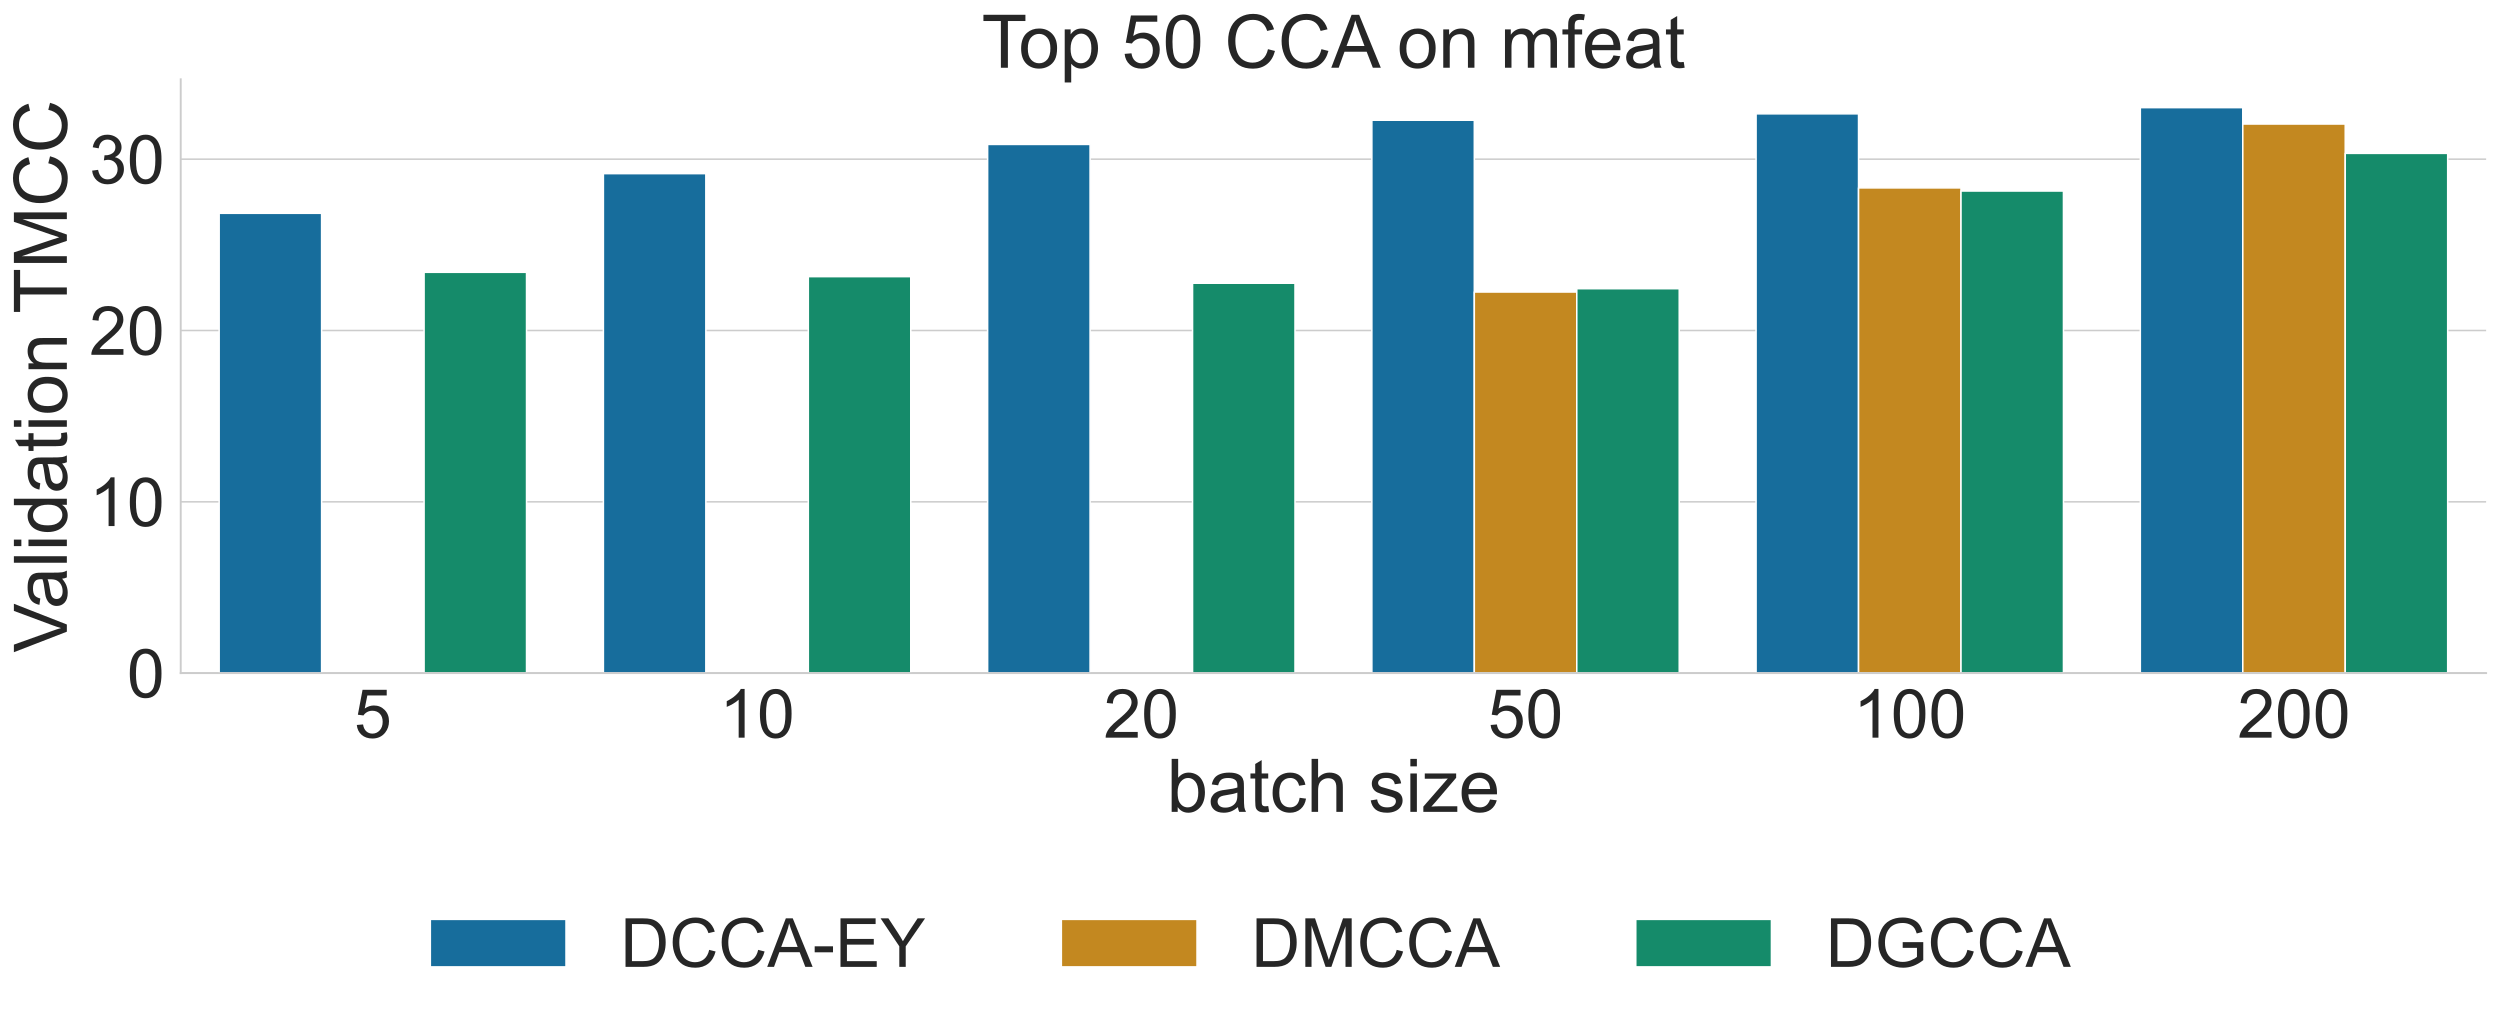 <?xml version="1.0" encoding="utf-8" standalone="no"?>
<!DOCTYPE svg PUBLIC "-//W3C//DTD SVG 1.1//EN"
  "http://www.w3.org/Graphics/SVG/1.1/DTD/svg11.dtd">
<!-- Created with matplotlib (https://matplotlib.org/) -->
<svg height="529.913pt" version="1.1" viewBox="0 0 1297.043 529.913" width="1297.043pt" xmlns="http://www.w3.org/2000/svg" xmlns:xlink="http://www.w3.org/1999/xlink">
 <defs>
  <style type="text/css">*{stroke-linecap:butt;stroke-linejoin:round;}</style>
 </defs>
 <g id="figure_1">
  <g id="patch_1">
   <path d="M 0 529.913 
L 1297.043 529.913 
L 1297.043 0 
L 0 0 
z
" style="fill:#ffffff;"/>
  </g>
  <g id="axes_1">
   <g id="patch_2">
    <path d="M 93.767 349.23 
L 1289.843 349.23 
L 1289.843 41.154 
L 93.767 41.154 
z
" style="fill:#ffffff;"/>
   </g>
   <g id="matplotlib.axis_1">
    <g id="xtick_1">
     <g id="text_1">
      <!-- 5 -->
      <g style="fill:#262626;" transform="translate(183.653 382.726)scale(0.352 -0.352)">
       <defs>
        <path d="M 4.156 18.75 
L 13.375 19.531 
Q 14.406 12.797 18.141 9.391 
Q 21.875 6 27.156 6 
Q 33.5 6 37.891 10.781 
Q 42.281 15.578 42.281 23.484 
Q 42.281 31 38.062 35.344 
Q 33.844 39.703 27 39.703 
Q 22.75 39.703 19.328 37.766 
Q 15.922 35.844 13.969 32.766 
L 5.719 33.844 
L 12.641 70.609 
L 48.25 70.609 
L 48.25 62.203 
L 19.672 62.203 
L 15.828 42.969 
Q 22.266 47.469 29.344 47.469 
Q 38.719 47.469 45.156 40.969 
Q 51.609 34.469 51.609 24.266 
Q 51.609 14.547 45.953 7.469 
Q 39.062 -1.219 27.156 -1.219 
Q 17.391 -1.219 11.203 4.25 
Q 5.031 9.719 4.156 18.75 
z
" id="ArialMT-53"/>
       </defs>
       <use xlink:href="#ArialMT-53"/>
      </g>
     </g>
    </g>
    <g id="xtick_2">
     <g id="text_2">
      <!-- 10 -->
      <g style="fill:#262626;" transform="translate(373.212 382.726)scale(0.352 -0.352)">
       <defs>
        <path d="M 37.25 0 
L 28.469 0 
L 28.469 56 
Q 25.297 52.984 20.141 49.953 
Q 14.984 46.922 10.891 45.406 
L 10.891 53.906 
Q 18.266 57.375 23.781 62.297 
Q 29.297 67.234 31.594 71.875 
L 37.25 71.875 
z
" id="ArialMT-49"/>
        <path d="M 4.156 35.297 
Q 4.156 48 6.766 55.734 
Q 9.375 63.484 14.516 67.672 
Q 19.672 71.875 27.484 71.875 
Q 33.25 71.875 37.594 69.547 
Q 41.938 67.234 44.766 62.859 
Q 47.609 58.5 49.219 52.219 
Q 50.828 45.953 50.828 35.297 
Q 50.828 22.703 48.234 14.969 
Q 45.656 7.234 40.5 3 
Q 35.359 -1.219 27.484 -1.219 
Q 17.141 -1.219 11.234 6.203 
Q 4.156 15.141 4.156 35.297 
z
M 13.188 35.297 
Q 13.188 17.672 17.312 11.828 
Q 21.438 6 27.484 6 
Q 33.547 6 37.672 11.859 
Q 41.797 17.719 41.797 35.297 
Q 41.797 52.984 37.672 58.781 
Q 33.547 64.594 27.391 64.594 
Q 21.344 64.594 17.719 59.469 
Q 13.188 52.938 13.188 35.297 
z
" id="ArialMT-48"/>
       </defs>
       <use xlink:href="#ArialMT-49"/>
       <use x="55.615" xlink:href="#ArialMT-48"/>
      </g>
     </g>
    </g>
    <g id="xtick_3">
     <g id="text_3">
      <!-- 20 -->
      <g style="fill:#262626;" transform="translate(572.558 382.726)scale(0.352 -0.352)">
       <defs>
        <path d="M 50.344 8.453 
L 50.344 0 
L 3.031 0 
Q 2.938 3.172 4.047 6.109 
Q 5.859 10.938 9.828 15.625 
Q 13.812 20.312 21.344 26.469 
Q 33.016 36.031 37.109 41.625 
Q 41.219 47.219 41.219 52.203 
Q 41.219 57.422 37.469 61 
Q 33.734 64.594 27.734 64.594 
Q 21.391 64.594 17.578 60.781 
Q 13.766 56.984 13.719 50.25 
L 4.688 51.172 
Q 5.609 61.281 11.656 66.578 
Q 17.719 71.875 27.938 71.875 
Q 38.234 71.875 44.234 66.156 
Q 50.25 60.453 50.25 52 
Q 50.25 47.703 48.484 43.547 
Q 46.734 39.406 42.656 34.812 
Q 38.578 30.219 29.109 22.219 
Q 21.188 15.578 18.938 13.203 
Q 16.703 10.844 15.234 8.453 
z
" id="ArialMT-50"/>
       </defs>
       <use xlink:href="#ArialMT-50"/>
       <use x="55.615" xlink:href="#ArialMT-48"/>
      </g>
     </g>
    </g>
    <g id="xtick_4">
     <g id="text_4">
      <!-- 50 -->
      <g style="fill:#262626;" transform="translate(771.904 382.726)scale(0.352 -0.352)">
       <use xlink:href="#ArialMT-53"/>
       <use x="55.615" xlink:href="#ArialMT-48"/>
      </g>
     </g>
    </g>
    <g id="xtick_5">
     <g id="text_5">
      <!-- 100 -->
      <g style="fill:#262626;" transform="translate(961.462 382.726)scale(0.352 -0.352)">
       <use xlink:href="#ArialMT-49"/>
       <use x="55.615" xlink:href="#ArialMT-48"/>
       <use x="111.23" xlink:href="#ArialMT-48"/>
      </g>
     </g>
    </g>
    <g id="xtick_6">
     <g id="text_6">
      <!-- 200 -->
      <g style="fill:#262626;" transform="translate(1160.808 382.726)scale(0.352 -0.352)">
       <use xlink:href="#ArialMT-50"/>
       <use x="55.615" xlink:href="#ArialMT-48"/>
       <use x="111.23" xlink:href="#ArialMT-48"/>
      </g>
     </g>
    </g>
    <g id="text_7">
     <!-- batch size -->
     <g style="fill:#262626;" transform="translate(605.363 421.207)scale(0.384 -0.384)">
      <defs>
       <path d="M 14.703 0 
L 6.547 0 
L 6.547 71.578 
L 15.328 71.578 
L 15.328 46.047 
Q 20.906 53.031 29.547 53.031 
Q 34.328 53.031 38.594 51.094 
Q 42.875 49.172 45.625 45.672 
Q 48.391 42.188 49.953 37.25 
Q 51.516 32.328 51.516 26.703 
Q 51.516 13.375 44.922 6.094 
Q 38.328 -1.172 29.109 -1.172 
Q 19.922 -1.172 14.703 6.5 
z
M 14.594 26.312 
Q 14.594 17 17.141 12.844 
Q 21.297 6.062 28.375 6.062 
Q 34.125 6.062 38.328 11.062 
Q 42.531 16.062 42.531 25.984 
Q 42.531 36.141 38.5 40.969 
Q 34.469 45.797 28.766 45.797 
Q 23 45.797 18.797 40.797 
Q 14.594 35.797 14.594 26.312 
z
" id="ArialMT-98"/>
       <path d="M 40.438 6.391 
Q 35.547 2.25 31.031 0.531 
Q 26.516 -1.172 21.344 -1.172 
Q 12.797 -1.172 8.203 3 
Q 3.609 7.172 3.609 13.672 
Q 3.609 17.484 5.344 20.625 
Q 7.078 23.781 9.891 25.688 
Q 12.703 27.594 16.219 28.562 
Q 18.797 29.25 24.031 29.891 
Q 34.672 31.156 39.703 32.906 
Q 39.75 34.719 39.75 35.203 
Q 39.75 40.578 37.25 42.781 
Q 33.891 45.75 27.25 45.75 
Q 21.047 45.75 18.094 43.578 
Q 15.141 41.406 13.719 35.891 
L 5.125 37.062 
Q 6.297 42.578 8.984 45.969 
Q 11.672 49.359 16.75 51.188 
Q 21.828 53.031 28.516 53.031 
Q 35.156 53.031 39.297 51.469 
Q 43.453 49.906 45.406 47.531 
Q 47.359 45.172 48.141 41.547 
Q 48.578 39.312 48.578 33.453 
L 48.578 21.734 
Q 48.578 9.469 49.141 6.219 
Q 49.703 2.984 51.375 0 
L 42.188 0 
Q 40.828 2.734 40.438 6.391 
z
M 39.703 26.031 
Q 34.906 24.078 25.344 22.703 
Q 19.922 21.922 17.672 20.938 
Q 15.438 19.969 14.203 18.094 
Q 12.984 16.219 12.984 13.922 
Q 12.984 10.406 15.641 8.062 
Q 18.312 5.719 23.438 5.719 
Q 28.516 5.719 32.469 7.938 
Q 36.422 10.156 38.281 14.016 
Q 39.703 17 39.703 22.797 
z
" id="ArialMT-97"/>
       <path d="M 25.781 7.859 
L 27.047 0.094 
Q 23.344 -0.688 20.406 -0.688 
Q 15.625 -0.688 12.984 0.828 
Q 10.359 2.344 9.281 4.812 
Q 8.203 7.281 8.203 15.188 
L 8.203 45.016 
L 1.766 45.016 
L 1.766 51.859 
L 8.203 51.859 
L 8.203 64.703 
L 16.938 69.969 
L 16.938 51.859 
L 25.781 51.859 
L 25.781 45.016 
L 16.938 45.016 
L 16.938 14.703 
Q 16.938 10.938 17.406 9.859 
Q 17.875 8.797 18.922 8.156 
Q 19.969 7.516 21.922 7.516 
Q 23.391 7.516 25.781 7.859 
z
" id="ArialMT-116"/>
       <path d="M 40.438 19 
L 49.078 17.875 
Q 47.656 8.938 41.812 3.875 
Q 35.984 -1.172 27.484 -1.172 
Q 16.844 -1.172 10.375 5.781 
Q 3.906 12.75 3.906 25.734 
Q 3.906 34.125 6.688 40.422 
Q 9.469 46.734 15.156 49.875 
Q 20.844 53.031 27.547 53.031 
Q 35.984 53.031 41.359 48.75 
Q 46.734 44.484 48.25 36.625 
L 39.703 35.297 
Q 38.484 40.531 35.375 43.156 
Q 32.281 45.797 27.875 45.797 
Q 21.234 45.797 17.078 41.031 
Q 12.938 36.281 12.938 25.984 
Q 12.938 15.531 16.938 10.797 
Q 20.953 6.062 27.391 6.062 
Q 32.562 6.062 36.031 9.234 
Q 39.5 12.406 40.438 19 
z
" id="ArialMT-99"/>
       <path d="M 6.594 0 
L 6.594 71.578 
L 15.375 71.578 
L 15.375 45.906 
Q 21.531 53.031 30.906 53.031 
Q 36.672 53.031 40.922 50.75 
Q 45.172 48.484 47 44.484 
Q 48.828 40.484 48.828 32.859 
L 48.828 0 
L 40.047 0 
L 40.047 32.859 
Q 40.047 39.453 37.188 42.453 
Q 34.328 45.453 29.109 45.453 
Q 25.203 45.453 21.75 43.422 
Q 18.312 41.406 16.844 37.938 
Q 15.375 34.469 15.375 28.375 
L 15.375 0 
z
" id="ArialMT-104"/>
       <path id="ArialMT-32"/>
       <path d="M 3.078 15.484 
L 11.766 16.844 
Q 12.5 11.625 15.844 8.844 
Q 19.188 6.062 25.203 6.062 
Q 31.25 6.062 34.172 8.516 
Q 37.109 10.984 37.109 14.312 
Q 37.109 17.281 34.516 19 
Q 32.719 20.172 25.531 21.969 
Q 15.875 24.422 12.141 26.203 
Q 8.406 27.984 6.469 31.125 
Q 4.547 34.281 4.547 38.094 
Q 4.547 41.547 6.125 44.5 
Q 7.719 47.469 10.453 49.422 
Q 12.5 50.922 16.031 51.969 
Q 19.578 53.031 23.641 53.031 
Q 29.734 53.031 34.344 51.266 
Q 38.969 49.516 41.156 46.5 
Q 43.359 43.5 44.188 38.484 
L 35.594 37.312 
Q 35.016 41.312 32.203 43.547 
Q 29.391 45.797 24.266 45.797 
Q 18.219 45.797 15.625 43.797 
Q 13.031 41.797 13.031 39.109 
Q 13.031 37.406 14.109 36.031 
Q 15.188 34.625 17.484 33.688 
Q 18.797 33.203 25.25 31.453 
Q 34.578 28.953 38.25 27.359 
Q 41.938 25.781 44.031 22.75 
Q 46.141 19.734 46.141 15.234 
Q 46.141 10.844 43.578 6.953 
Q 41.016 3.078 36.172 0.953 
Q 31.344 -1.172 25.25 -1.172 
Q 15.141 -1.172 9.844 3.031 
Q 4.547 7.234 3.078 15.484 
z
" id="ArialMT-115"/>
       <path d="M 6.641 61.469 
L 6.641 71.578 
L 15.438 71.578 
L 15.438 61.469 
z
M 6.641 0 
L 6.641 51.859 
L 15.438 51.859 
L 15.438 0 
z
" id="ArialMT-105"/>
       <path d="M 1.953 0 
L 1.953 7.125 
L 34.969 45.016 
Q 29.344 44.734 25.047 44.734 
L 3.906 44.734 
L 3.906 51.859 
L 46.297 51.859 
L 46.297 46.047 
L 18.219 13.141 
L 12.797 7.125 
Q 18.703 7.562 23.875 7.562 
L 47.859 7.562 
L 47.859 0 
z
" id="ArialMT-122"/>
       <path d="M 42.094 16.703 
L 51.172 15.578 
Q 49.031 7.625 43.219 3.219 
Q 37.406 -1.172 28.375 -1.172 
Q 17 -1.172 10.328 5.828 
Q 3.656 12.844 3.656 25.484 
Q 3.656 38.578 10.391 45.797 
Q 17.141 53.031 27.875 53.031 
Q 38.281 53.031 44.875 45.953 
Q 51.469 38.875 51.469 26.031 
Q 51.469 25.25 51.422 23.688 
L 12.75 23.688 
Q 13.234 15.141 17.578 10.594 
Q 21.922 6.062 28.422 6.062 
Q 33.25 6.062 36.672 8.594 
Q 40.094 11.141 42.094 16.703 
z
M 13.234 30.906 
L 42.188 30.906 
Q 41.609 37.453 38.875 40.719 
Q 34.672 45.797 27.984 45.797 
Q 21.922 45.797 17.797 41.75 
Q 13.672 37.703 13.234 30.906 
z
" id="ArialMT-101"/>
      </defs>
      <use xlink:href="#ArialMT-98"/>
      <use x="55.615" xlink:href="#ArialMT-97"/>
      <use x="111.23" xlink:href="#ArialMT-116"/>
      <use x="139.014" xlink:href="#ArialMT-99"/>
      <use x="189.014" xlink:href="#ArialMT-104"/>
      <use x="244.629" xlink:href="#ArialMT-32"/>
      <use x="272.412" xlink:href="#ArialMT-115"/>
      <use x="322.412" xlink:href="#ArialMT-105"/>
      <use x="344.629" xlink:href="#ArialMT-122"/>
      <use x="394.629" xlink:href="#ArialMT-101"/>
     </g>
    </g>
   </g>
   <g id="matplotlib.axis_2">
    <g id="ytick_1">
     <g id="line2d_1">
      <path clip-path="url(#peeebc19ab2)" d="M 93.767 349.23 
L 1289.843 349.23 
" style="fill:none;stroke:#cccccc;stroke-linecap:round;stroke-width:0.8;"/>
     </g>
     <g id="text_8">
      <!-- 0 -->
      <g style="fill:#262626;" transform="translate(65.892 361.828)scale(0.352 -0.352)">
       <use xlink:href="#ArialMT-48"/>
      </g>
     </g>
    </g>
    <g id="ytick_2">
     <g id="line2d_2">
      <path clip-path="url(#peeebc19ab2)" d="M 93.767 260.347 
L 1289.843 260.347 
" style="fill:none;stroke:#cccccc;stroke-linecap:round;stroke-width:0.8;"/>
     </g>
     <g id="text_9">
      <!-- 10 -->
      <g style="fill:#262626;" transform="translate(46.318 272.945)scale(0.352 -0.352)">
       <use xlink:href="#ArialMT-49"/>
       <use x="55.615" xlink:href="#ArialMT-48"/>
      </g>
     </g>
    </g>
    <g id="ytick_3">
     <g id="line2d_3">
      <path clip-path="url(#peeebc19ab2)" d="M 93.767 171.464 
L 1289.843 171.464 
" style="fill:none;stroke:#cccccc;stroke-linecap:round;stroke-width:0.8;"/>
     </g>
     <g id="text_10">
      <!-- 20 -->
      <g style="fill:#262626;" transform="translate(46.318 184.062)scale(0.352 -0.352)">
       <use xlink:href="#ArialMT-50"/>
       <use x="55.615" xlink:href="#ArialMT-48"/>
      </g>
     </g>
    </g>
    <g id="ytick_4">
     <g id="line2d_4">
      <path clip-path="url(#peeebc19ab2)" d="M 93.767 82.581 
L 1289.843 82.581 
" style="fill:none;stroke:#cccccc;stroke-linecap:round;stroke-width:0.8;"/>
     </g>
     <g id="text_11">
      <!-- 30 -->
      <g style="fill:#262626;" transform="translate(46.318 95.179)scale(0.352 -0.352)">
       <defs>
        <path d="M 4.203 18.891 
L 12.984 20.062 
Q 14.5 12.594 18.141 9.297 
Q 21.781 6 27 6 
Q 33.203 6 37.469 10.297 
Q 41.75 14.594 41.75 20.953 
Q 41.75 27 37.797 30.922 
Q 33.844 34.859 27.734 34.859 
Q 25.25 34.859 21.531 33.891 
L 22.516 41.609 
Q 23.391 41.5 23.922 41.5 
Q 29.547 41.5 34.031 44.422 
Q 38.531 47.359 38.531 53.469 
Q 38.531 58.297 35.25 61.469 
Q 31.984 64.656 26.812 64.656 
Q 21.688 64.656 18.266 61.422 
Q 14.844 58.203 13.875 51.766 
L 5.078 53.328 
Q 6.688 62.156 12.391 67.016 
Q 18.109 71.875 26.609 71.875 
Q 32.469 71.875 37.391 69.359 
Q 42.328 66.844 44.938 62.5 
Q 47.562 58.156 47.562 53.266 
Q 47.562 48.641 45.062 44.828 
Q 42.578 41.016 37.703 38.766 
Q 44.047 37.312 47.562 32.688 
Q 51.078 28.078 51.078 21.141 
Q 51.078 11.766 44.234 5.25 
Q 37.406 -1.266 26.953 -1.266 
Q 17.531 -1.266 11.297 4.344 
Q 5.078 9.969 4.203 18.891 
z
" id="ArialMT-51"/>
       </defs>
       <use xlink:href="#ArialMT-51"/>
       <use x="55.615" xlink:href="#ArialMT-48"/>
      </g>
     </g>
    </g>
    <g id="text_12">
     <!-- Validation TMCC -->
     <g style="fill:#262626;" transform="translate(34.686 338.55)rotate(-90)scale(0.384 -0.384)">
      <defs>
       <path d="M 28.172 0 
L 0.438 71.578 
L 10.688 71.578 
L 29.297 19.578 
Q 31.547 13.328 33.062 7.859 
Q 34.719 13.719 36.922 19.578 
L 56.25 71.578 
L 65.922 71.578 
L 37.891 0 
z
" id="ArialMT-86"/>
       <path d="M 6.391 0 
L 6.391 71.578 
L 15.188 71.578 
L 15.188 0 
z
" id="ArialMT-108"/>
       <path d="M 40.234 0 
L 40.234 6.547 
Q 35.297 -1.172 25.734 -1.172 
Q 19.531 -1.172 14.328 2.25 
Q 9.125 5.672 6.266 11.797 
Q 3.422 17.922 3.422 25.875 
Q 3.422 33.641 6 39.969 
Q 8.594 46.297 13.766 49.656 
Q 18.953 53.031 25.344 53.031 
Q 30.031 53.031 33.688 51.047 
Q 37.359 49.078 39.656 45.906 
L 39.656 71.578 
L 48.391 71.578 
L 48.391 0 
z
M 12.453 25.875 
Q 12.453 15.922 16.641 10.984 
Q 20.844 6.062 26.562 6.062 
Q 32.328 6.062 36.344 10.766 
Q 40.375 15.484 40.375 25.141 
Q 40.375 35.797 36.266 40.766 
Q 32.172 45.75 26.172 45.75 
Q 20.312 45.75 16.375 40.969 
Q 12.453 36.188 12.453 25.875 
z
" id="ArialMT-100"/>
       <path d="M 3.328 25.922 
Q 3.328 40.328 11.328 47.266 
Q 18.016 53.031 27.641 53.031 
Q 38.328 53.031 45.109 46.016 
Q 51.906 39.016 51.906 26.656 
Q 51.906 16.656 48.906 10.906 
Q 45.906 5.172 40.156 2 
Q 34.422 -1.172 27.641 -1.172 
Q 16.75 -1.172 10.031 5.812 
Q 3.328 12.797 3.328 25.922 
z
M 12.359 25.922 
Q 12.359 15.969 16.703 11.016 
Q 21.047 6.062 27.641 6.062 
Q 34.188 6.062 38.531 11.031 
Q 42.875 16.016 42.875 26.219 
Q 42.875 35.844 38.5 40.797 
Q 34.125 45.75 27.641 45.75 
Q 21.047 45.75 16.703 40.812 
Q 12.359 35.891 12.359 25.922 
z
" id="ArialMT-111"/>
       <path d="M 6.594 0 
L 6.594 51.859 
L 14.5 51.859 
L 14.5 44.484 
Q 20.219 53.031 31 53.031 
Q 35.688 53.031 39.625 51.344 
Q 43.562 49.656 45.516 46.922 
Q 47.469 44.188 48.25 40.438 
Q 48.734 37.984 48.734 31.891 
L 48.734 0 
L 39.938 0 
L 39.938 31.547 
Q 39.938 36.922 38.906 39.578 
Q 37.891 42.234 35.281 43.812 
Q 32.672 45.406 29.156 45.406 
Q 23.531 45.406 19.453 41.844 
Q 15.375 38.281 15.375 28.328 
L 15.375 0 
z
" id="ArialMT-110"/>
       <path d="M 25.922 0 
L 25.922 63.141 
L 2.344 63.141 
L 2.344 71.578 
L 59.078 71.578 
L 59.078 63.141 
L 35.406 63.141 
L 35.406 0 
z
" id="ArialMT-84"/>
       <path d="M 7.422 0 
L 7.422 71.578 
L 21.688 71.578 
L 38.625 20.906 
Q 40.969 13.812 42.047 10.297 
Q 43.266 14.203 45.844 21.781 
L 62.984 71.578 
L 75.734 71.578 
L 75.734 0 
L 66.609 0 
L 66.609 59.906 
L 45.797 0 
L 37.25 0 
L 16.547 60.938 
L 16.547 0 
z
" id="ArialMT-77"/>
       <path d="M 58.797 25.094 
L 68.266 22.703 
Q 65.281 11.031 57.547 4.906 
Q 49.812 -1.219 38.625 -1.219 
Q 27.047 -1.219 19.797 3.484 
Q 12.547 8.203 8.766 17.141 
Q 4.984 26.078 4.984 36.328 
Q 4.984 47.516 9.25 55.828 
Q 13.531 64.156 21.406 68.469 
Q 29.297 72.797 38.766 72.797 
Q 49.516 72.797 56.828 67.328 
Q 64.156 61.859 67.047 51.953 
L 57.719 49.75 
Q 55.219 57.562 50.484 61.125 
Q 45.75 64.703 38.578 64.703 
Q 30.328 64.703 24.781 60.734 
Q 19.234 56.781 16.984 50.109 
Q 14.75 43.453 14.75 36.375 
Q 14.75 27.25 17.406 20.438 
Q 20.062 13.625 25.672 10.25 
Q 31.297 6.891 37.844 6.891 
Q 45.797 6.891 51.312 11.469 
Q 56.844 16.062 58.797 25.094 
z
" id="ArialMT-67"/>
      </defs>
      <use xlink:href="#ArialMT-86"/>
      <use x="59.324" xlink:href="#ArialMT-97"/>
      <use x="114.939" xlink:href="#ArialMT-108"/>
      <use x="137.156" xlink:href="#ArialMT-105"/>
      <use x="159.373" xlink:href="#ArialMT-100"/>
      <use x="214.988" xlink:href="#ArialMT-97"/>
      <use x="270.604" xlink:href="#ArialMT-116"/>
      <use x="298.387" xlink:href="#ArialMT-105"/>
      <use x="320.604" xlink:href="#ArialMT-111"/>
      <use x="376.219" xlink:href="#ArialMT-110"/>
      <use x="431.834" xlink:href="#ArialMT-32"/>
      <use x="457.867" xlink:href="#ArialMT-84"/>
      <use x="518.951" xlink:href="#ArialMT-77"/>
      <use x="602.252" xlink:href="#ArialMT-67"/>
      <use x="674.469" xlink:href="#ArialMT-67"/>
     </g>
    </g>
   </g>
   <g id="patch_3">
    <path clip-path="url(#peeebc19ab2)" d="M 113.702 349.23 
L 166.861 349.23 
L 166.861 110.661 
L 113.702 110.661 
z
" style="fill:#176d9c;stroke:#ffffff;stroke-linejoin:miter;stroke-width:0.8;"/>
   </g>
   <g id="patch_4">
    <path clip-path="url(#peeebc19ab2)" d="M 313.048 349.23 
L 366.207 349.23 
L 366.207 90.065 
L 313.048 90.065 
z
" style="fill:#176d9c;stroke:#ffffff;stroke-linejoin:miter;stroke-width:0.8;"/>
   </g>
   <g id="patch_5">
    <path clip-path="url(#peeebc19ab2)" d="M 512.394 349.23 
L 565.553 349.23 
L 565.553 74.928 
L 512.394 74.928 
z
" style="fill:#176d9c;stroke:#ffffff;stroke-linejoin:miter;stroke-width:0.8;"/>
   </g>
   <g id="patch_6">
    <path clip-path="url(#peeebc19ab2)" d="M 711.74 349.23 
L 764.899 349.23 
L 764.899 62.369 
L 711.74 62.369 
z
" style="fill:#176d9c;stroke:#ffffff;stroke-linejoin:miter;stroke-width:0.8;"/>
   </g>
   <g id="patch_7">
    <path clip-path="url(#peeebc19ab2)" d="M 911.086 349.23 
L 964.245 349.23 
L 964.245 59.043 
L 911.086 59.043 
z
" style="fill:#176d9c;stroke:#ffffff;stroke-linejoin:miter;stroke-width:0.8;"/>
   </g>
   <g id="patch_8">
    <path clip-path="url(#peeebc19ab2)" d="M 1110.432 349.23 
L 1163.591 349.23 
L 1163.591 55.824 
L 1110.432 55.824 
z
" style="fill:#176d9c;stroke:#ffffff;stroke-linejoin:miter;stroke-width:0.8;"/>
   </g>
   <g id="patch_9">
    <path clip-path="url(#peeebc19ab2)" d="M 0 0 
z
" style="fill:#c38820;stroke:#ffffff;stroke-linejoin:miter;stroke-width:0.8;"/>
   </g>
   <g id="patch_10">
    <path clip-path="url(#peeebc19ab2)" d="M 0 0 
z
" style="fill:#c38820;stroke:#ffffff;stroke-linejoin:miter;stroke-width:0.8;"/>
   </g>
   <g id="patch_11">
    <path clip-path="url(#peeebc19ab2)" d="M 0 0 
z
" style="fill:#c38820;stroke:#ffffff;stroke-linejoin:miter;stroke-width:0.8;"/>
   </g>
   <g id="patch_12">
    <path clip-path="url(#peeebc19ab2)" d="M 764.899 349.23 
L 818.057 349.23 
L 818.057 151.494 
L 764.899 151.494 
z
" style="fill:#c38820;stroke:#ffffff;stroke-linejoin:miter;stroke-width:0.8;"/>
   </g>
   <g id="patch_13">
    <path clip-path="url(#peeebc19ab2)" d="M 964.245 349.23 
L 1017.403 349.23 
L 1017.403 97.475 
L 964.245 97.475 
z
" style="fill:#c38820;stroke:#ffffff;stroke-linejoin:miter;stroke-width:0.8;"/>
   </g>
   <g id="patch_14">
    <path clip-path="url(#peeebc19ab2)" d="M 1163.591 349.23 
L 1216.749 349.23 
L 1216.749 64.343 
L 1163.591 64.343 
z
" style="fill:#c38820;stroke:#ffffff;stroke-linejoin:miter;stroke-width:0.8;"/>
   </g>
   <g id="patch_15">
    <path clip-path="url(#peeebc19ab2)" d="M 220.019 349.23 
L 273.178 349.23 
L 273.178 141.267 
L 220.019 141.267 
z
" style="fill:#158b6a;stroke:#ffffff;stroke-linejoin:miter;stroke-width:0.8;"/>
   </g>
   <g id="patch_16">
    <path clip-path="url(#peeebc19ab2)" d="M 419.365 349.23 
L 472.524 349.23 
L 472.524 143.503 
L 419.365 143.503 
z
" style="fill:#158b6a;stroke:#ffffff;stroke-linejoin:miter;stroke-width:0.8;"/>
   </g>
   <g id="patch_17">
    <path clip-path="url(#peeebc19ab2)" d="M 618.711 349.23 
L 671.87 349.23 
L 671.87 146.933 
L 618.711 146.933 
z
" style="fill:#158b6a;stroke:#ffffff;stroke-linejoin:miter;stroke-width:0.8;"/>
   </g>
   <g id="patch_18">
    <path clip-path="url(#peeebc19ab2)" d="M 818.057 349.23 
L 871.216 349.23 
L 871.216 149.788 
L 818.057 149.788 
z
" style="fill:#158b6a;stroke:#ffffff;stroke-linejoin:miter;stroke-width:0.8;"/>
   </g>
   <g id="patch_19">
    <path clip-path="url(#peeebc19ab2)" d="M 1017.403 349.23 
L 1070.562 349.23 
L 1070.562 99.094 
L 1017.403 99.094 
z
" style="fill:#158b6a;stroke:#ffffff;stroke-linejoin:miter;stroke-width:0.8;"/>
   </g>
   <g id="patch_20">
    <path clip-path="url(#peeebc19ab2)" d="M 1216.749 349.23 
L 1269.908 349.23 
L 1269.908 79.564 
L 1216.749 79.564 
z
" style="fill:#158b6a;stroke:#ffffff;stroke-linejoin:miter;stroke-width:0.8;"/>
   </g>
   <g id="line2d_5">
    <path clip-path="url(#peeebc19ab2)" d="M 0 0 
" style="fill:none;stroke:#424242;stroke-linecap:round;stroke-width:4.5;"/>
   </g>
   <g id="line2d_6">
    <path clip-path="url(#peeebc19ab2)" d="M 0 0 
" style="fill:none;stroke:#424242;stroke-linecap:round;stroke-width:4.5;"/>
   </g>
   <g id="line2d_7">
    <path clip-path="url(#peeebc19ab2)" d="M 0 0 
" style="fill:none;stroke:#424242;stroke-linecap:round;stroke-width:4.5;"/>
   </g>
   <g id="line2d_8">
    <path clip-path="url(#peeebc19ab2)" d="M 0 0 
" style="fill:none;stroke:#424242;stroke-linecap:round;stroke-width:4.5;"/>
   </g>
   <g id="line2d_9">
    <path clip-path="url(#peeebc19ab2)" d="M 0 0 
" style="fill:none;stroke:#424242;stroke-linecap:round;stroke-width:4.5;"/>
   </g>
   <g id="line2d_10">
    <path clip-path="url(#peeebc19ab2)" d="M 0 0 
" style="fill:none;stroke:#424242;stroke-linecap:round;stroke-width:4.5;"/>
   </g>
   <g id="line2d_11">
    <path clip-path="url(#peeebc19ab2)" d="M 0 0 
" style="fill:none;stroke:#424242;stroke-linecap:round;stroke-width:4.5;"/>
   </g>
   <g id="line2d_12">
    <path clip-path="url(#peeebc19ab2)" d="M 0 0 
" style="fill:none;stroke:#424242;stroke-linecap:round;stroke-width:4.5;"/>
   </g>
   <g id="line2d_13">
    <path clip-path="url(#peeebc19ab2)" d="M 0 0 
" style="fill:none;stroke:#424242;stroke-linecap:round;stroke-width:4.5;"/>
   </g>
   <g id="line2d_14">
    <path clip-path="url(#peeebc19ab2)" d="M 0 0 
" style="fill:none;stroke:#424242;stroke-linecap:round;stroke-width:4.5;"/>
   </g>
   <g id="line2d_15">
    <path clip-path="url(#peeebc19ab2)" d="M 0 0 
" style="fill:none;stroke:#424242;stroke-linecap:round;stroke-width:4.5;"/>
   </g>
   <g id="line2d_16">
    <path clip-path="url(#peeebc19ab2)" d="M 0 0 
" style="fill:none;stroke:#424242;stroke-linecap:round;stroke-width:4.5;"/>
   </g>
   <g id="line2d_17">
    <path clip-path="url(#peeebc19ab2)" d="M 0 0 
" style="fill:none;stroke:#424242;stroke-linecap:round;stroke-width:4.5;"/>
   </g>
   <g id="line2d_18">
    <path clip-path="url(#peeebc19ab2)" d="M 0 0 
" style="fill:none;stroke:#424242;stroke-linecap:round;stroke-width:4.5;"/>
   </g>
   <g id="line2d_19">
    <path clip-path="url(#peeebc19ab2)" d="M 0 0 
" style="fill:none;stroke:#424242;stroke-linecap:round;stroke-width:4.5;"/>
   </g>
   <g id="line2d_20">
    <path clip-path="url(#peeebc19ab2)" d="M 0 0 
" style="fill:none;stroke:#424242;stroke-linecap:round;stroke-width:4.5;"/>
   </g>
   <g id="line2d_21">
    <path clip-path="url(#peeebc19ab2)" d="M 0 0 
" style="fill:none;stroke:#424242;stroke-linecap:round;stroke-width:4.5;"/>
   </g>
   <g id="line2d_22">
    <path clip-path="url(#peeebc19ab2)" d="M 0 0 
" style="fill:none;stroke:#424242;stroke-linecap:round;stroke-width:4.5;"/>
   </g>
   <g id="patch_21">
    <path d="M 93.767 349.23 
L 93.767 41.154 
" style="fill:none;stroke:#cccccc;stroke-linecap:square;stroke-linejoin:miter;"/>
   </g>
   <g id="patch_22">
    <path d="M 93.767 349.23 
L 1289.843 349.23 
" style="fill:none;stroke:#cccccc;stroke-linecap:square;stroke-linejoin:miter;"/>
   </g>
   <g id="text_13">
    <!-- Top 50 CCA on mfeat -->
    <g style="fill:#262626;" transform="translate(509.318 35.154)scale(0.384 -0.384)">
     <defs>
      <path d="M 6.594 -19.875 
L 6.594 51.859 
L 14.594 51.859 
L 14.594 45.125 
Q 17.438 49.078 21 51.047 
Q 24.562 53.031 29.641 53.031 
Q 36.281 53.031 41.359 49.609 
Q 46.438 46.188 49.016 39.953 
Q 51.609 33.734 51.609 26.312 
Q 51.609 18.359 48.75 11.984 
Q 45.906 5.609 40.453 2.219 
Q 35.016 -1.172 29 -1.172 
Q 24.609 -1.172 21.109 0.688 
Q 17.625 2.547 15.375 5.375 
L 15.375 -19.875 
z
M 14.547 25.641 
Q 14.547 15.625 18.594 10.844 
Q 22.656 6.062 28.422 6.062 
Q 34.281 6.062 38.453 11.016 
Q 42.625 15.969 42.625 26.375 
Q 42.625 36.281 38.547 41.203 
Q 34.469 46.141 28.812 46.141 
Q 23.188 46.141 18.859 40.891 
Q 14.547 35.641 14.547 25.641 
z
" id="ArialMT-112"/>
      <path d="M -0.141 0 
L 27.344 71.578 
L 37.547 71.578 
L 66.844 0 
L 56.062 0 
L 47.703 21.688 
L 17.781 21.688 
L 9.906 0 
z
M 20.516 29.391 
L 44.781 29.391 
L 37.312 49.219 
Q 33.891 58.25 32.234 64.062 
Q 30.859 57.172 28.375 50.391 
z
" id="ArialMT-65"/>
      <path d="M 6.594 0 
L 6.594 51.859 
L 14.453 51.859 
L 14.453 44.578 
Q 16.891 48.391 20.938 50.703 
Q 25 53.031 30.172 53.031 
Q 35.938 53.031 39.625 50.641 
Q 43.312 48.25 44.828 43.953 
Q 50.984 53.031 60.844 53.031 
Q 68.562 53.031 72.703 48.75 
Q 76.859 44.484 76.859 35.594 
L 76.859 0 
L 68.109 0 
L 68.109 32.672 
Q 68.109 37.938 67.25 40.25 
Q 66.406 42.578 64.156 43.984 
Q 61.922 45.406 58.891 45.406 
Q 53.422 45.406 49.797 41.766 
Q 46.188 38.141 46.188 30.125 
L 46.188 0 
L 37.406 0 
L 37.406 33.688 
Q 37.406 39.547 35.25 42.469 
Q 33.109 45.406 28.219 45.406 
Q 24.516 45.406 21.359 43.453 
Q 18.219 41.5 16.797 37.734 
Q 15.375 33.984 15.375 26.906 
L 15.375 0 
z
" id="ArialMT-109"/>
      <path d="M 8.688 0 
L 8.688 45.016 
L 0.922 45.016 
L 0.922 51.859 
L 8.688 51.859 
L 8.688 57.375 
Q 8.688 62.594 9.625 65.141 
Q 10.891 68.562 14.078 70.672 
Q 17.281 72.797 23.047 72.797 
Q 26.766 72.797 31.25 71.922 
L 29.938 64.266 
Q 27.203 64.75 24.75 64.75 
Q 20.75 64.75 19.094 63.031 
Q 17.438 61.328 17.438 56.641 
L 17.438 51.859 
L 27.547 51.859 
L 27.547 45.016 
L 17.438 45.016 
L 17.438 0 
z
" id="ArialMT-102"/>
     </defs>
     <use xlink:href="#ArialMT-84"/>
     <use x="49.959" xlink:href="#ArialMT-111"/>
     <use x="105.574" xlink:href="#ArialMT-112"/>
     <use x="161.189" xlink:href="#ArialMT-32"/>
     <use x="188.973" xlink:href="#ArialMT-53"/>
     <use x="244.588" xlink:href="#ArialMT-48"/>
     <use x="300.203" xlink:href="#ArialMT-32"/>
     <use x="327.986" xlink:href="#ArialMT-67"/>
     <use x="400.203" xlink:href="#ArialMT-67"/>
     <use x="472.42" xlink:href="#ArialMT-65"/>
     <use x="533.619" xlink:href="#ArialMT-32"/>
     <use x="561.402" xlink:href="#ArialMT-111"/>
     <use x="617.018" xlink:href="#ArialMT-110"/>
     <use x="672.633" xlink:href="#ArialMT-32"/>
     <use x="700.416" xlink:href="#ArialMT-109"/>
     <use x="783.717" xlink:href="#ArialMT-102"/>
     <use x="811.5" xlink:href="#ArialMT-101"/>
     <use x="867.115" xlink:href="#ArialMT-97"/>
     <use x="922.73" xlink:href="#ArialMT-116"/>
    </g>
   </g>
  </g>
  <g id="legend_1">
   <g id="patch_23">
    <path d="M 223.257 501.637 
L 293.657 501.637 
L 293.657 476.998 
L 223.257 476.998 
z
" style="fill:#176d9c;stroke:#ffffff;stroke-linejoin:miter;stroke-width:0.8;"/>
   </g>
   <g id="text_14">
    <!-- DCCA-EY -->
    <g style="fill:#262626;" transform="translate(321.817 501.637)scale(0.352 -0.352)">
     <defs>
      <path d="M 7.719 0 
L 7.719 71.578 
L 32.375 71.578 
Q 40.719 71.578 45.125 70.562 
Q 51.266 69.141 55.609 65.438 
Q 61.281 60.641 64.078 53.188 
Q 66.891 45.75 66.891 36.188 
Q 66.891 28.031 64.984 21.734 
Q 63.094 15.438 60.109 11.297 
Q 57.125 7.172 53.578 4.797 
Q 50.047 2.438 45.047 1.219 
Q 40.047 0 33.547 0 
z
M 17.188 8.453 
L 32.469 8.453 
Q 39.547 8.453 43.578 9.766 
Q 47.609 11.078 50 13.484 
Q 53.375 16.844 55.25 22.531 
Q 57.125 28.219 57.125 36.328 
Q 57.125 47.562 53.438 53.594 
Q 49.75 59.625 44.484 61.672 
Q 40.672 63.141 32.234 63.141 
L 17.188 63.141 
z
" id="ArialMT-68"/>
      <path d="M 3.172 21.484 
L 3.172 30.328 
L 30.172 30.328 
L 30.172 21.484 
z
" id="ArialMT-45"/>
      <path d="M 7.906 0 
L 7.906 71.578 
L 59.672 71.578 
L 59.672 63.141 
L 17.391 63.141 
L 17.391 41.219 
L 56.984 41.219 
L 56.984 32.812 
L 17.391 32.812 
L 17.391 8.453 
L 61.328 8.453 
L 61.328 0 
z
" id="ArialMT-69"/>
      <path d="M 27.875 0 
L 27.875 30.328 
L 0.297 71.578 
L 11.812 71.578 
L 25.922 50 
Q 29.828 43.953 33.203 37.891 
Q 36.422 43.5 41.016 50.531 
L 54.891 71.578 
L 65.922 71.578 
L 37.359 30.328 
L 37.359 0 
z
" id="ArialMT-89"/>
     </defs>
     <use xlink:href="#ArialMT-68"/>
     <use x="72.217" xlink:href="#ArialMT-67"/>
     <use x="144.434" xlink:href="#ArialMT-67"/>
     <use x="216.65" xlink:href="#ArialMT-65"/>
     <use x="283.35" xlink:href="#ArialMT-45"/>
     <use x="316.65" xlink:href="#ArialMT-69"/>
     <use x="383.35" xlink:href="#ArialMT-89"/>
    </g>
   </g>
   <g id="patch_24">
    <path d="M 550.639 501.637 
L 621.039 501.637 
L 621.039 476.998 
L 550.639 476.998 
z
" style="fill:#c38820;stroke:#ffffff;stroke-linejoin:miter;stroke-width:0.8;"/>
   </g>
   <g id="text_15">
    <!-- DMCCA -->
    <g style="fill:#262626;" transform="translate(649.199 501.637)scale(0.352 -0.352)">
     <use xlink:href="#ArialMT-68"/>
     <use x="72.217" xlink:href="#ArialMT-77"/>
     <use x="155.518" xlink:href="#ArialMT-67"/>
     <use x="227.734" xlink:href="#ArialMT-67"/>
     <use x="299.951" xlink:href="#ArialMT-65"/>
    </g>
   </g>
   <g id="patch_25">
    <path d="M 848.662 501.637 
L 919.062 501.637 
L 919.062 476.998 
L 848.662 476.998 
z
" style="fill:#158b6a;stroke:#ffffff;stroke-linejoin:miter;stroke-width:0.8;"/>
   </g>
   <g id="text_16">
    <!-- DGCCA -->
    <g style="fill:#262626;" transform="translate(947.222 501.637)scale(0.352 -0.352)">
     <defs>
      <path d="M 41.219 28.078 
L 41.219 36.469 
L 71.531 36.531 
L 71.531 9.969 
Q 64.547 4.391 57.125 1.578 
Q 49.703 -1.219 41.891 -1.219 
Q 31.344 -1.219 22.719 3.297 
Q 14.109 7.812 9.719 16.359 
Q 5.328 24.906 5.328 35.453 
Q 5.328 45.906 9.688 54.953 
Q 14.062 64.016 22.266 68.406 
Q 30.469 72.797 41.156 72.797 
Q 48.922 72.797 55.188 70.281 
Q 61.469 67.781 65.031 63.281 
Q 68.609 58.797 70.453 51.562 
L 61.922 49.219 
Q 60.297 54.688 57.906 57.812 
Q 55.516 60.938 51.062 62.812 
Q 46.625 64.703 41.219 64.703 
Q 34.719 64.703 29.984 62.719 
Q 25.25 60.75 22.344 57.516 
Q 19.438 54.297 17.828 50.438 
Q 15.094 43.797 15.094 36.031 
Q 15.094 26.469 18.391 20.016 
Q 21.688 13.578 27.984 10.453 
Q 34.281 7.328 41.359 7.328 
Q 47.516 7.328 53.375 9.688 
Q 59.234 12.062 62.25 14.75 
L 62.25 28.078 
z
" id="ArialMT-71"/>
     </defs>
     <use xlink:href="#ArialMT-68"/>
     <use x="72.217" xlink:href="#ArialMT-71"/>
     <use x="150" xlink:href="#ArialMT-67"/>
     <use x="222.217" xlink:href="#ArialMT-67"/>
     <use x="294.434" xlink:href="#ArialMT-65"/>
    </g>
   </g>
  </g>
 </g>
 <defs>
  <clipPath id="peeebc19ab2">
   <rect height="308.076" width="1196.076" x="93.767" y="41.154"/>
  </clipPath>
 </defs>
</svg>
